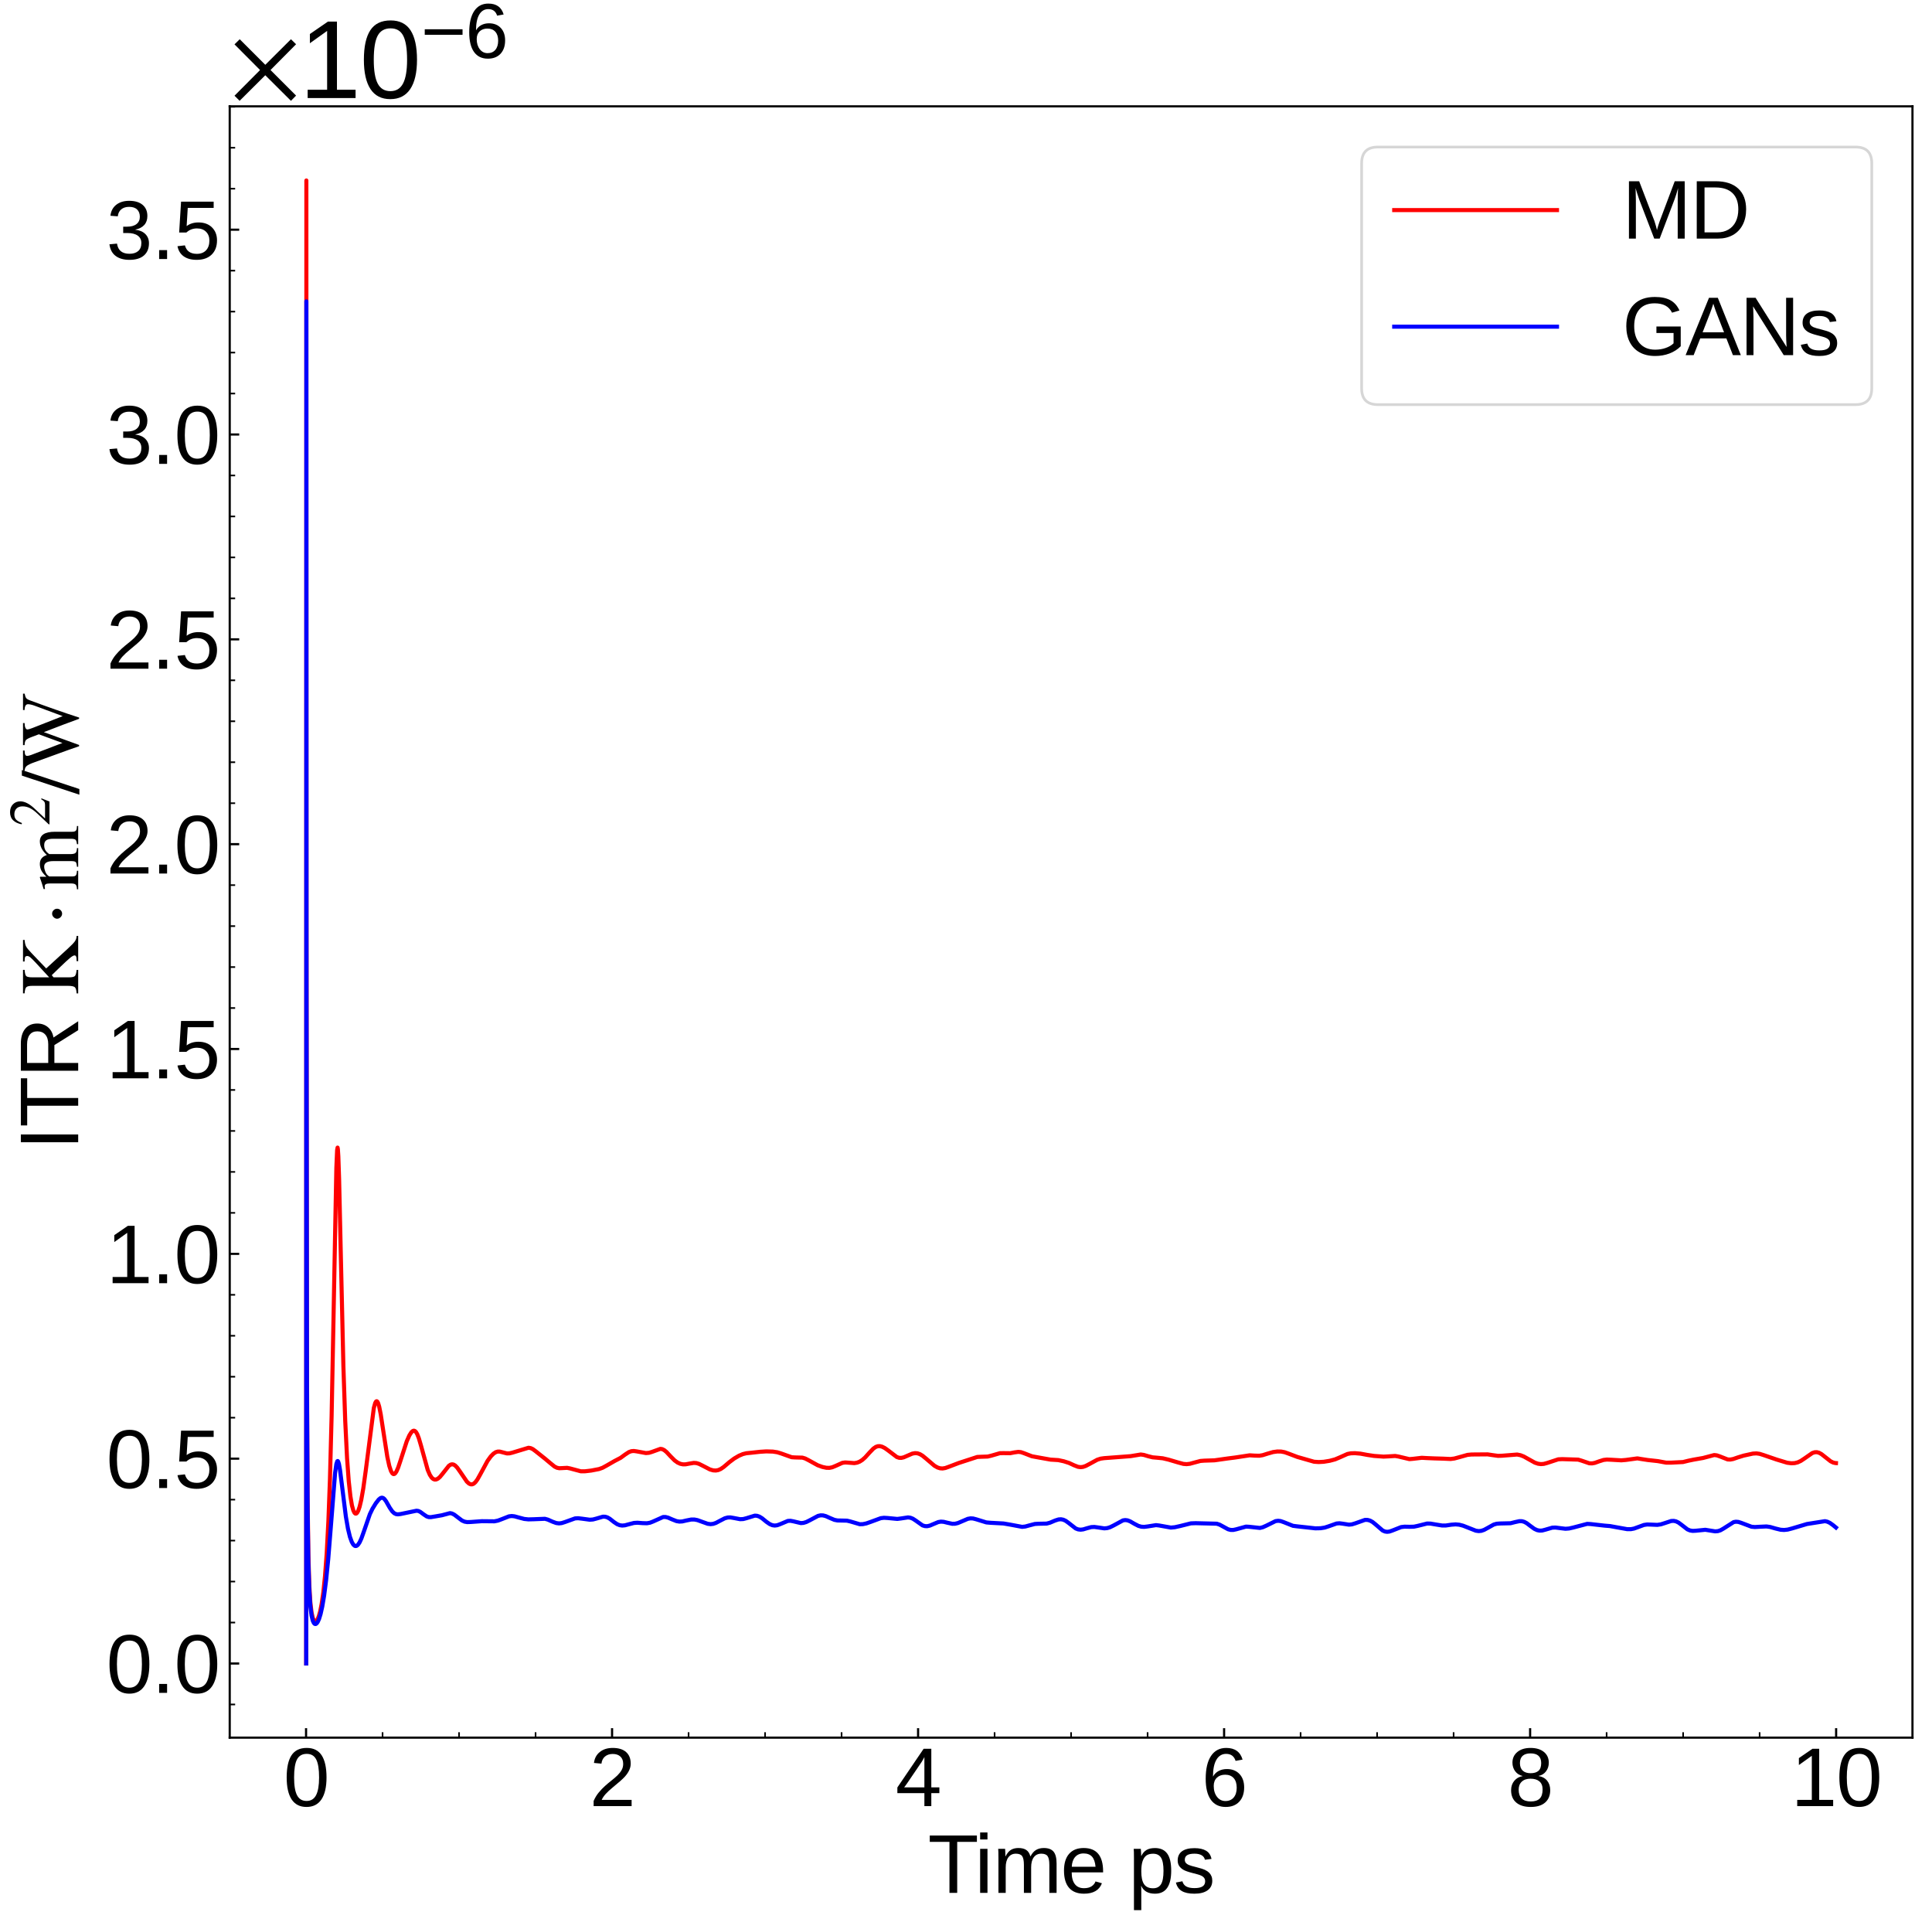 <?xml version="1.0" encoding="utf-8" standalone="no"?>
<!DOCTYPE svg PUBLIC "-//W3C//DTD SVG 1.1//EN"
  "http://www.w3.org/Graphics/SVG/1.1/DTD/svg11.dtd">
<svg xmlns:xlink="http://www.w3.org/1999/xlink" width="712.051pt" height="711.022pt" viewBox="0 0 712.051 711.022" xmlns="http://www.w3.org/2000/svg" version="1.1">
 <defs>
  <style type="text/css">*{stroke-linejoin: round; stroke-linecap: butt}</style>
 </defs>
 <g id="figure_1">
  <g id="patch_1">
   <path d="M 0 711.022 
L 712.051 711.022 
L 712.051 0 
L 0 0 
z
" style="fill: #ffffff"/>
  </g>
  <g id="axes_1">
   <g id="patch_2">
    <path d="M 84.666 640.39 
L 704.851 640.39 
L 704.851 39.188 
L 84.666 39.188 
z
" style="fill: #ffffff"/>
   </g>
   <g id="matplotlib.axis_1">
    <g id="xtick_1">
     <g id="line2d_1">
      <defs>
       <path id="m962de1f76e" d="M 0 0 
L 0 -3.5 
" style="stroke: #000000; stroke-width: 0.8"/>
      </defs>
      <g>
       <use xlink:href="#m962de1f76e" x="112.799" y="640.39" style="stroke: #000000; stroke-width: 0.8"/>
      </g>
     </g>
     <g id="text_1">
      <!-- 0 -->
      <g transform="translate(104.458 665.631) scale(0.3 -0.3)">
       <defs>
        <path id="LiberationSans-30" d="M 3309 2203 
Q 3309 1100 2920 518 
Q 2531 -63 1772 -63 
Q 1013 -63 631 515 
Q 250 1094 250 2203 
Q 250 3338 620 3903 
Q 991 4469 1791 4469 
Q 2569 4469 2939 3897 
Q 3309 3325 3309 2203 
z
M 2738 2203 
Q 2738 3156 2517 3584 
Q 2297 4013 1791 4013 
Q 1272 4013 1045 3591 
Q 819 3169 819 2203 
Q 819 1266 1048 831 
Q 1278 397 1778 397 
Q 2275 397 2506 840 
Q 2738 1284 2738 2203 
z
" transform="scale(0.016)"/>
       </defs>
       <use xlink:href="#LiberationSans-30"/>
      </g>
     </g>
    </g>
    <g id="xtick_2">
     <g id="line2d_2">
      <g>
       <use xlink:href="#m962de1f76e" x="225.583" y="640.39" style="stroke: #000000; stroke-width: 0.8"/>
      </g>
     </g>
     <g id="text_2">
      <!-- 2 -->
      <g transform="translate(217.242 665.631) scale(0.3 -0.3)">
       <defs>
        <path id="LiberationSans-32" d="M 322 0 
L 322 397 
Q 481 763 711 1042 
Q 941 1322 1194 1548 
Q 1447 1775 1695 1969 
Q 1944 2163 2144 2356 
Q 2344 2550 2467 2762 
Q 2591 2975 2591 3244 
Q 2591 3606 2378 3806 
Q 2166 4006 1788 4006 
Q 1428 4006 1195 3811 
Q 963 3616 922 3263 
L 347 3316 
Q 409 3844 795 4156 
Q 1181 4469 1788 4469 
Q 2453 4469 2811 4155 
Q 3169 3841 3169 3263 
Q 3169 3006 3051 2753 
Q 2934 2500 2703 2247 
Q 2472 1994 1819 1463 
Q 1459 1169 1246 933 
Q 1034 697 941 478 
L 3238 478 
L 3238 0 
L 322 0 
z
" transform="scale(0.016)"/>
       </defs>
       <use xlink:href="#LiberationSans-32"/>
      </g>
     </g>
    </g>
    <g id="xtick_3">
     <g id="line2d_3">
      <g>
       <use xlink:href="#m962de1f76e" x="338.367" y="640.39" style="stroke: #000000; stroke-width: 0.8"/>
      </g>
     </g>
     <g id="text_3">
      <!-- 4 -->
      <g transform="translate(330.025 665.631) scale(0.3 -0.3)">
       <defs>
        <path id="LiberationSans-34" d="M 2753 997 
L 2753 0 
L 2222 0 
L 2222 997 
L 147 997 
L 147 1434 
L 2163 4403 
L 2753 4403 
L 2753 1441 
L 3372 1441 
L 3372 997 
L 2753 997 
z
M 2222 3769 
Q 2216 3750 2134 3603 
Q 2053 3456 2013 3397 
L 884 1734 
L 716 1503 
L 666 1441 
L 2222 1441 
L 2222 3769 
z
" transform="scale(0.016)"/>
       </defs>
       <use xlink:href="#LiberationSans-34"/>
      </g>
     </g>
    </g>
    <g id="xtick_4">
     <g id="line2d_4">
      <g>
       <use xlink:href="#m962de1f76e" x="451.15" y="640.39" style="stroke: #000000; stroke-width: 0.8"/>
      </g>
     </g>
     <g id="text_4">
      <!-- 6 -->
      <g transform="translate(442.809 665.631) scale(0.3 -0.3)">
       <defs>
        <path id="LiberationSans-36" d="M 3278 1441 
Q 3278 744 2900 340 
Q 2522 -63 1856 -63 
Q 1113 -63 719 490 
Q 325 1044 325 2100 
Q 325 3244 734 3856 
Q 1144 4469 1900 4469 
Q 2897 4469 3156 3572 
L 2619 3475 
Q 2453 4013 1894 4013 
Q 1413 4013 1148 3564 
Q 884 3116 884 2266 
Q 1038 2550 1316 2698 
Q 1594 2847 1953 2847 
Q 2563 2847 2920 2465 
Q 3278 2084 3278 1441 
z
M 2706 1416 
Q 2706 1894 2472 2153 
Q 2238 2413 1819 2413 
Q 1425 2413 1183 2183 
Q 941 1953 941 1550 
Q 941 1041 1192 716 
Q 1444 391 1838 391 
Q 2244 391 2475 664 
Q 2706 938 2706 1416 
z
" transform="scale(0.016)"/>
       </defs>
       <use xlink:href="#LiberationSans-36"/>
      </g>
     </g>
    </g>
    <g id="xtick_5">
     <g id="line2d_5">
      <g>
       <use xlink:href="#m962de1f76e" x="563.934" y="640.39" style="stroke: #000000; stroke-width: 0.8"/>
      </g>
     </g>
     <g id="text_5">
      <!-- 8 -->
      <g transform="translate(555.592 665.631) scale(0.3 -0.3)">
       <defs>
        <path id="LiberationSans-38" d="M 3281 1228 
Q 3281 619 2893 278 
Q 2506 -63 1781 -63 
Q 1075 -63 676 271 
Q 278 606 278 1222 
Q 278 1653 525 1947 
Q 772 2241 1156 2303 
L 1156 2316 
Q 797 2400 589 2681 
Q 381 2963 381 3341 
Q 381 3844 757 4156 
Q 1134 4469 1769 4469 
Q 2419 4469 2795 4162 
Q 3172 3856 3172 3334 
Q 3172 2956 2962 2675 
Q 2753 2394 2391 2322 
L 2391 2309 
Q 2813 2241 3047 1952 
Q 3281 1663 3281 1228 
z
M 2588 3303 
Q 2588 4050 1769 4050 
Q 1372 4050 1164 3862 
Q 956 3675 956 3303 
Q 956 2925 1170 2726 
Q 1384 2528 1775 2528 
Q 2172 2528 2380 2711 
Q 2588 2894 2588 3303 
z
M 2697 1281 
Q 2697 1691 2453 1898 
Q 2209 2106 1769 2106 
Q 1341 2106 1100 1882 
Q 859 1659 859 1269 
Q 859 359 1788 359 
Q 2247 359 2472 579 
Q 2697 800 2697 1281 
z
" transform="scale(0.016)"/>
       </defs>
       <use xlink:href="#LiberationSans-38"/>
      </g>
     </g>
    </g>
    <g id="xtick_6">
     <g id="line2d_6">
      <g>
       <use xlink:href="#m962de1f76e" x="676.717" y="640.39" style="stroke: #000000; stroke-width: 0.8"/>
      </g>
     </g>
     <g id="text_6">
      <!-- 10 -->
      <g transform="translate(660.034 665.631) scale(0.3 -0.3)">
       <defs>
        <path id="LiberationSans-31" d="M 488 0 
L 488 478 
L 1609 478 
L 1609 3866 
L 616 3156 
L 616 3688 
L 1656 4403 
L 2175 4403 
L 2175 478 
L 3247 478 
L 3247 0 
L 488 0 
z
" transform="scale(0.016)"/>
       </defs>
       <use xlink:href="#LiberationSans-31"/>
       <use xlink:href="#LiberationSans-30" x="55.615"/>
      </g>
     </g>
    </g>
    <g id="xtick_7">
     <g id="line2d_7">
      <defs>
       <path id="m1c29515f2b" d="M 0 0 
L 0 -2 
" style="stroke: #000000; stroke-width: 0.6"/>
      </defs>
      <g>
       <use xlink:href="#m1c29515f2b" x="140.995" y="640.39" style="stroke: #000000; stroke-width: 0.6"/>
      </g>
     </g>
    </g>
    <g id="xtick_8">
     <g id="line2d_8">
      <g>
       <use xlink:href="#m1c29515f2b" x="169.191" y="640.39" style="stroke: #000000; stroke-width: 0.6"/>
      </g>
     </g>
    </g>
    <g id="xtick_9">
     <g id="line2d_9">
      <g>
       <use xlink:href="#m1c29515f2b" x="197.387" y="640.39" style="stroke: #000000; stroke-width: 0.6"/>
      </g>
     </g>
    </g>
    <g id="xtick_10">
     <g id="line2d_10">
      <g>
       <use xlink:href="#m1c29515f2b" x="253.779" y="640.39" style="stroke: #000000; stroke-width: 0.6"/>
      </g>
     </g>
    </g>
    <g id="xtick_11">
     <g id="line2d_11">
      <g>
       <use xlink:href="#m1c29515f2b" x="281.975" y="640.39" style="stroke: #000000; stroke-width: 0.6"/>
      </g>
     </g>
    </g>
    <g id="xtick_12">
     <g id="line2d_12">
      <g>
       <use xlink:href="#m1c29515f2b" x="310.171" y="640.39" style="stroke: #000000; stroke-width: 0.6"/>
      </g>
     </g>
    </g>
    <g id="xtick_13">
     <g id="line2d_13">
      <g>
       <use xlink:href="#m1c29515f2b" x="366.562" y="640.39" style="stroke: #000000; stroke-width: 0.6"/>
      </g>
     </g>
    </g>
    <g id="xtick_14">
     <g id="line2d_14">
      <g>
       <use xlink:href="#m1c29515f2b" x="394.758" y="640.39" style="stroke: #000000; stroke-width: 0.6"/>
      </g>
     </g>
    </g>
    <g id="xtick_15">
     <g id="line2d_15">
      <g>
       <use xlink:href="#m1c29515f2b" x="422.954" y="640.39" style="stroke: #000000; stroke-width: 0.6"/>
      </g>
     </g>
    </g>
    <g id="xtick_16">
     <g id="line2d_16">
      <g>
       <use xlink:href="#m1c29515f2b" x="479.346" y="640.39" style="stroke: #000000; stroke-width: 0.6"/>
      </g>
     </g>
    </g>
    <g id="xtick_17">
     <g id="line2d_17">
      <g>
       <use xlink:href="#m1c29515f2b" x="507.542" y="640.39" style="stroke: #000000; stroke-width: 0.6"/>
      </g>
     </g>
    </g>
    <g id="xtick_18">
     <g id="line2d_18">
      <g>
       <use xlink:href="#m1c29515f2b" x="535.738" y="640.39" style="stroke: #000000; stroke-width: 0.6"/>
      </g>
     </g>
    </g>
    <g id="xtick_19">
     <g id="line2d_19">
      <g>
       <use xlink:href="#m1c29515f2b" x="592.13" y="640.39" style="stroke: #000000; stroke-width: 0.6"/>
      </g>
     </g>
    </g>
    <g id="xtick_20">
     <g id="line2d_20">
      <g>
       <use xlink:href="#m1c29515f2b" x="620.325" y="640.39" style="stroke: #000000; stroke-width: 0.6"/>
      </g>
     </g>
    </g>
    <g id="xtick_21">
     <g id="line2d_21">
      <g>
       <use xlink:href="#m1c29515f2b" x="648.521" y="640.39" style="stroke: #000000; stroke-width: 0.6"/>
      </g>
     </g>
    </g>
    <g id="text_7">
     <!-- Time ps -->
     <g transform="translate(341.982 697.597) scale(0.3 -0.3)">
      <defs>
       <path id="LiberationSans-54" d="M 2250 3916 
L 2250 0 
L 1656 0 
L 1656 3916 
L 144 3916 
L 144 4403 
L 3763 4403 
L 3763 3916 
L 2250 3916 
z
" transform="scale(0.016)"/>
       <path id="LiberationSans-69" d="M 428 4100 
L 428 4638 
L 991 4638 
L 991 4100 
L 428 4100 
z
M 428 0 
L 428 3381 
L 991 3381 
L 991 0 
L 428 0 
z
" transform="scale(0.016)"/>
       <path id="LiberationSans-6d" d="M 2400 0 
L 2400 2144 
Q 2400 2634 2265 2821 
Q 2131 3009 1781 3009 
Q 1422 3009 1212 2734 
Q 1003 2459 1003 1959 
L 1003 0 
L 444 0 
L 444 2659 
Q 444 3250 425 3381 
L 956 3381 
Q 959 3366 962 3297 
Q 966 3228 970 3139 
Q 975 3050 981 2803 
L 991 2803 
Q 1172 3163 1406 3303 
Q 1641 3444 1978 3444 
Q 2363 3444 2586 3291 
Q 2809 3138 2897 2803 
L 2906 2803 
Q 3081 3144 3329 3294 
Q 3578 3444 3931 3444 
Q 4444 3444 4676 3166 
Q 4909 2888 4909 2253 
L 4909 0 
L 4353 0 
L 4353 2144 
Q 4353 2634 4218 2821 
Q 4084 3009 3734 3009 
Q 3366 3009 3161 2736 
Q 2956 2463 2956 1959 
L 2956 0 
L 2400 0 
z
" transform="scale(0.016)"/>
       <path id="LiberationSans-65" d="M 863 1572 
Q 863 991 1103 675 
Q 1344 359 1806 359 
Q 2172 359 2392 506 
Q 2613 653 2691 878 
L 3184 738 
Q 2881 -63 1806 -63 
Q 1056 -63 664 384 
Q 272 831 272 1713 
Q 272 2550 664 2997 
Q 1056 3444 1784 3444 
Q 3275 3444 3275 1647 
L 3275 1572 
L 863 1572 
z
M 2694 2003 
Q 2647 2538 2422 2783 
Q 2197 3028 1775 3028 
Q 1366 3028 1127 2754 
Q 888 2481 869 2003 
L 2694 2003 
z
" transform="scale(0.016)"/>
       <path id="LiberationSans-20" transform="scale(0.016)"/>
       <path id="LiberationSans-70" d="M 3291 1706 
Q 3291 -63 2047 -63 
Q 1266 -63 997 525 
L 981 525 
Q 994 500 994 -6 
L 994 -1328 
L 431 -1328 
L 431 2691 
Q 431 3213 413 3381 
L 956 3381 
Q 959 3369 965 3292 
Q 972 3216 980 3056 
Q 988 2897 988 2838 
L 1000 2838 
Q 1150 3150 1397 3295 
Q 1644 3441 2047 3441 
Q 2672 3441 2981 3022 
Q 3291 2603 3291 1706 
z
M 2700 1694 
Q 2700 2400 2509 2703 
Q 2319 3006 1903 3006 
Q 1569 3006 1380 2865 
Q 1191 2725 1092 2426 
Q 994 2128 994 1650 
Q 994 984 1206 668 
Q 1419 353 1897 353 
Q 2316 353 2508 661 
Q 2700 969 2700 1694 
z
" transform="scale(0.016)"/>
       <path id="LiberationSans-73" d="M 2969 934 
Q 2969 456 2608 196 
Q 2247 -63 1597 -63 
Q 966 -63 623 145 
Q 281 353 178 794 
L 675 891 
Q 747 619 972 492 
Q 1197 366 1597 366 
Q 2025 366 2223 497 
Q 2422 628 2422 891 
Q 2422 1091 2284 1216 
Q 2147 1341 1841 1422 
L 1438 1528 
Q 953 1653 748 1773 
Q 544 1894 428 2066 
Q 313 2238 313 2488 
Q 313 2950 642 3192 
Q 972 3434 1603 3434 
Q 2163 3434 2492 3237 
Q 2822 3041 2909 2606 
L 2403 2544 
Q 2356 2769 2151 2889 
Q 1947 3009 1603 3009 
Q 1222 3009 1040 2893 
Q 859 2778 859 2544 
Q 859 2400 934 2306 
Q 1009 2213 1156 2147 
Q 1303 2081 1775 1966 
Q 2222 1853 2419 1758 
Q 2616 1663 2730 1547 
Q 2844 1431 2906 1279 
Q 2969 1128 2969 934 
z
" transform="scale(0.016)"/>
      </defs>
      <use xlink:href="#LiberationSans-54"/>
      <use xlink:href="#LiberationSans-69" x="57.334"/>
      <use xlink:href="#LiberationSans-6d" x="79.551"/>
      <use xlink:href="#LiberationSans-65" x="162.852"/>
      <use xlink:href="#LiberationSans-20" x="218.467"/>
      <use xlink:href="#LiberationSans-70" x="246.25"/>
      <use xlink:href="#LiberationSans-73" x="301.865"/>
     </g>
    </g>
   </g>
   <g id="matplotlib.axis_2">
    <g id="ytick_1">
     <g id="line2d_22">
      <defs>
       <path id="mc65ed2bada" d="M 0 0 
L 3.5 0 
" style="stroke: #000000; stroke-width: 0.8"/>
      </defs>
      <g>
       <use xlink:href="#mc65ed2bada" x="84.666" y="613.063" style="stroke: #000000; stroke-width: 0.8"/>
      </g>
     </g>
     <g id="text_8">
      <!-- $\mathdefault{0.0}$ -->
      <g transform="translate(39.166 623.933) scale(0.3 -0.3)">
       <defs>
        <path id="LiberationSans-2e" d="M 584 0 
L 584 684 
L 1194 684 
L 1194 0 
L 584 0 
z
" transform="scale(0.016)"/>
       </defs>
       <use xlink:href="#LiberationSans-30" transform="translate(0 0.172)"/>
       <use xlink:href="#LiberationSans-2e" transform="translate(55.615 0.172)"/>
       <use xlink:href="#LiberationSans-30" transform="translate(83.398 0.172)"/>
      </g>
     </g>
    </g>
    <g id="ytick_2">
     <g id="line2d_23">
      <g>
       <use xlink:href="#mc65ed2bada" x="84.666" y="537.575" style="stroke: #000000; stroke-width: 0.8"/>
      </g>
     </g>
     <g id="text_9">
      <!-- $\mathdefault{0.5}$ -->
      <g transform="translate(39.166 548.445) scale(0.3 -0.3)">
       <defs>
        <path id="LiberationSans-35" d="M 3291 1434 
Q 3291 738 2877 337 
Q 2463 -63 1728 -63 
Q 1113 -63 734 206 
Q 356 475 256 984 
L 825 1050 
Q 1003 397 1741 397 
Q 2194 397 2450 670 
Q 2706 944 2706 1422 
Q 2706 1838 2448 2094 
Q 2191 2350 1753 2350 
Q 1525 2350 1328 2278 
Q 1131 2206 934 2034 
L 384 2034 
L 531 4403 
L 3034 4403 
L 3034 3925 
L 1044 3925 
L 959 2528 
Q 1325 2809 1869 2809 
Q 2519 2809 2905 2428 
Q 3291 2047 3291 1434 
z
" transform="scale(0.016)"/>
       </defs>
       <use xlink:href="#LiberationSans-30" transform="translate(0 0.172)"/>
       <use xlink:href="#LiberationSans-2e" transform="translate(55.615 0.172)"/>
       <use xlink:href="#LiberationSans-35" transform="translate(83.398 0.172)"/>
      </g>
     </g>
    </g>
    <g id="ytick_3">
     <g id="line2d_24">
      <g>
       <use xlink:href="#mc65ed2bada" x="84.666" y="462.086" style="stroke: #000000; stroke-width: 0.8"/>
      </g>
     </g>
     <g id="text_10">
      <!-- $\mathdefault{1.0}$ -->
      <g transform="translate(39.166 472.956) scale(0.3 -0.3)">
       <use xlink:href="#LiberationSans-31" transform="translate(0 0.172)"/>
       <use xlink:href="#LiberationSans-2e" transform="translate(55.615 0.172)"/>
       <use xlink:href="#LiberationSans-30" transform="translate(83.398 0.172)"/>
      </g>
     </g>
    </g>
    <g id="ytick_4">
     <g id="line2d_25">
      <g>
       <use xlink:href="#mc65ed2bada" x="84.666" y="386.597" style="stroke: #000000; stroke-width: 0.8"/>
      </g>
     </g>
     <g id="text_11">
      <!-- $\mathdefault{1.5}$ -->
      <g transform="translate(39.166 397.468) scale(0.3 -0.3)">
       <use xlink:href="#LiberationSans-31" transform="translate(0 0.203)"/>
       <use xlink:href="#LiberationSans-2e" transform="translate(55.615 0.203)"/>
       <use xlink:href="#LiberationSans-35" transform="translate(83.398 0.203)"/>
      </g>
     </g>
    </g>
    <g id="ytick_5">
     <g id="line2d_26">
      <g>
       <use xlink:href="#mc65ed2bada" x="84.666" y="311.109" style="stroke: #000000; stroke-width: 0.8"/>
      </g>
     </g>
     <g id="text_12">
      <!-- $\mathdefault{2.0}$ -->
      <g transform="translate(39.166 321.979) scale(0.3 -0.3)">
       <use xlink:href="#LiberationSans-32" transform="translate(0 0.172)"/>
       <use xlink:href="#LiberationSans-2e" transform="translate(55.615 0.172)"/>
       <use xlink:href="#LiberationSans-30" transform="translate(83.398 0.172)"/>
      </g>
     </g>
    </g>
    <g id="ytick_6">
     <g id="line2d_27">
      <g>
       <use xlink:href="#mc65ed2bada" x="84.666" y="235.62" style="stroke: #000000; stroke-width: 0.8"/>
      </g>
     </g>
     <g id="text_13">
      <!-- $\mathdefault{2.5}$ -->
      <g transform="translate(39.166 246.49) scale(0.3 -0.3)">
       <use xlink:href="#LiberationSans-32" transform="translate(0 0.172)"/>
       <use xlink:href="#LiberationSans-2e" transform="translate(55.615 0.172)"/>
       <use xlink:href="#LiberationSans-35" transform="translate(83.398 0.172)"/>
      </g>
     </g>
    </g>
    <g id="ytick_7">
     <g id="line2d_28">
      <g>
       <use xlink:href="#mc65ed2bada" x="84.666" y="160.132" style="stroke: #000000; stroke-width: 0.8"/>
      </g>
     </g>
     <g id="text_14">
      <!-- $\mathdefault{3.0}$ -->
      <g transform="translate(39.166 171.002) scale(0.3 -0.3)">
       <defs>
        <path id="LiberationSans-33" d="M 3278 1216 
Q 3278 606 2890 271 
Q 2503 -63 1784 -63 
Q 1116 -63 717 239 
Q 319 541 244 1131 
L 825 1184 
Q 938 403 1784 403 
Q 2209 403 2451 612 
Q 2694 822 2694 1234 
Q 2694 1594 2417 1795 
Q 2141 1997 1619 1997 
L 1300 1997 
L 1300 2484 
L 1606 2484 
Q 2069 2484 2323 2686 
Q 2578 2888 2578 3244 
Q 2578 3597 2370 3801 
Q 2163 4006 1753 4006 
Q 1381 4006 1151 3815 
Q 922 3625 884 3278 
L 319 3322 
Q 381 3863 767 4166 
Q 1153 4469 1759 4469 
Q 2422 4469 2789 4161 
Q 3156 3853 3156 3303 
Q 3156 2881 2920 2617 
Q 2684 2353 2234 2259 
L 2234 2247 
Q 2728 2194 3003 1916 
Q 3278 1638 3278 1216 
z
" transform="scale(0.016)"/>
       </defs>
       <use xlink:href="#LiberationSans-33" transform="translate(0 0.172)"/>
       <use xlink:href="#LiberationSans-2e" transform="translate(55.615 0.172)"/>
       <use xlink:href="#LiberationSans-30" transform="translate(83.398 0.172)"/>
      </g>
     </g>
    </g>
    <g id="ytick_8">
     <g id="line2d_29">
      <g>
       <use xlink:href="#mc65ed2bada" x="84.666" y="84.643" style="stroke: #000000; stroke-width: 0.8"/>
      </g>
     </g>
     <g id="text_15">
      <!-- $\mathdefault{3.5}$ -->
      <g transform="translate(39.166 95.513) scale(0.3 -0.3)">
       <use xlink:href="#LiberationSans-33" transform="translate(0 0.172)"/>
       <use xlink:href="#LiberationSans-2e" transform="translate(55.615 0.172)"/>
       <use xlink:href="#LiberationSans-35" transform="translate(83.398 0.172)"/>
      </g>
     </g>
    </g>
    <g id="ytick_9">
     <g id="line2d_30">
      <defs>
       <path id="mcdc4acd6fb" d="M 0 0 
L 2 0 
" style="stroke: #000000; stroke-width: 0.6"/>
      </defs>
      <g>
       <use xlink:href="#mcdc4acd6fb" x="84.666" y="628.161" style="stroke: #000000; stroke-width: 0.6"/>
      </g>
     </g>
    </g>
    <g id="ytick_10">
     <g id="line2d_31">
      <g>
       <use xlink:href="#mcdc4acd6fb" x="84.666" y="597.965" style="stroke: #000000; stroke-width: 0.6"/>
      </g>
     </g>
    </g>
    <g id="ytick_11">
     <g id="line2d_32">
      <g>
       <use xlink:href="#mcdc4acd6fb" x="84.666" y="582.868" style="stroke: #000000; stroke-width: 0.6"/>
      </g>
     </g>
    </g>
    <g id="ytick_12">
     <g id="line2d_33">
      <g>
       <use xlink:href="#mcdc4acd6fb" x="84.666" y="567.77" style="stroke: #000000; stroke-width: 0.6"/>
      </g>
     </g>
    </g>
    <g id="ytick_13">
     <g id="line2d_34">
      <g>
       <use xlink:href="#mcdc4acd6fb" x="84.666" y="552.672" style="stroke: #000000; stroke-width: 0.6"/>
      </g>
     </g>
    </g>
    <g id="ytick_14">
     <g id="line2d_35">
      <g>
       <use xlink:href="#mcdc4acd6fb" x="84.666" y="522.477" style="stroke: #000000; stroke-width: 0.6"/>
      </g>
     </g>
    </g>
    <g id="ytick_15">
     <g id="line2d_36">
      <g>
       <use xlink:href="#mcdc4acd6fb" x="84.666" y="507.379" style="stroke: #000000; stroke-width: 0.6"/>
      </g>
     </g>
    </g>
    <g id="ytick_16">
     <g id="line2d_37">
      <g>
       <use xlink:href="#mcdc4acd6fb" x="84.666" y="492.281" style="stroke: #000000; stroke-width: 0.6"/>
      </g>
     </g>
    </g>
    <g id="ytick_17">
     <g id="line2d_38">
      <g>
       <use xlink:href="#mcdc4acd6fb" x="84.666" y="477.184" style="stroke: #000000; stroke-width: 0.6"/>
      </g>
     </g>
    </g>
    <g id="ytick_18">
     <g id="line2d_39">
      <g>
       <use xlink:href="#mcdc4acd6fb" x="84.666" y="446.988" style="stroke: #000000; stroke-width: 0.6"/>
      </g>
     </g>
    </g>
    <g id="ytick_19">
     <g id="line2d_40">
      <g>
       <use xlink:href="#mcdc4acd6fb" x="84.666" y="431.89" style="stroke: #000000; stroke-width: 0.6"/>
      </g>
     </g>
    </g>
    <g id="ytick_20">
     <g id="line2d_41">
      <g>
       <use xlink:href="#mcdc4acd6fb" x="84.666" y="416.793" style="stroke: #000000; stroke-width: 0.6"/>
      </g>
     </g>
    </g>
    <g id="ytick_21">
     <g id="line2d_42">
      <g>
       <use xlink:href="#mcdc4acd6fb" x="84.666" y="401.695" style="stroke: #000000; stroke-width: 0.6"/>
      </g>
     </g>
    </g>
    <g id="ytick_22">
     <g id="line2d_43">
      <g>
       <use xlink:href="#mcdc4acd6fb" x="84.666" y="371.5" style="stroke: #000000; stroke-width: 0.6"/>
      </g>
     </g>
    </g>
    <g id="ytick_23">
     <g id="line2d_44">
      <g>
       <use xlink:href="#mcdc4acd6fb" x="84.666" y="356.402" style="stroke: #000000; stroke-width: 0.6"/>
      </g>
     </g>
    </g>
    <g id="ytick_24">
     <g id="line2d_45">
      <g>
       <use xlink:href="#mcdc4acd6fb" x="84.666" y="341.304" style="stroke: #000000; stroke-width: 0.6"/>
      </g>
     </g>
    </g>
    <g id="ytick_25">
     <g id="line2d_46">
      <g>
       <use xlink:href="#mcdc4acd6fb" x="84.666" y="326.206" style="stroke: #000000; stroke-width: 0.6"/>
      </g>
     </g>
    </g>
    <g id="ytick_26">
     <g id="line2d_47">
      <g>
       <use xlink:href="#mcdc4acd6fb" x="84.666" y="296.011" style="stroke: #000000; stroke-width: 0.6"/>
      </g>
     </g>
    </g>
    <g id="ytick_27">
     <g id="line2d_48">
      <g>
       <use xlink:href="#mcdc4acd6fb" x="84.666" y="280.913" style="stroke: #000000; stroke-width: 0.6"/>
      </g>
     </g>
    </g>
    <g id="ytick_28">
     <g id="line2d_49">
      <g>
       <use xlink:href="#mcdc4acd6fb" x="84.666" y="265.816" style="stroke: #000000; stroke-width: 0.6"/>
      </g>
     </g>
    </g>
    <g id="ytick_29">
     <g id="line2d_50">
      <g>
       <use xlink:href="#mcdc4acd6fb" x="84.666" y="250.718" style="stroke: #000000; stroke-width: 0.6"/>
      </g>
     </g>
    </g>
    <g id="ytick_30">
     <g id="line2d_51">
      <g>
       <use xlink:href="#mcdc4acd6fb" x="84.666" y="220.522" style="stroke: #000000; stroke-width: 0.6"/>
      </g>
     </g>
    </g>
    <g id="ytick_31">
     <g id="line2d_52">
      <g>
       <use xlink:href="#mcdc4acd6fb" x="84.666" y="205.425" style="stroke: #000000; stroke-width: 0.6"/>
      </g>
     </g>
    </g>
    <g id="ytick_32">
     <g id="line2d_53">
      <g>
       <use xlink:href="#mcdc4acd6fb" x="84.666" y="190.327" style="stroke: #000000; stroke-width: 0.6"/>
      </g>
     </g>
    </g>
    <g id="ytick_33">
     <g id="line2d_54">
      <g>
       <use xlink:href="#mcdc4acd6fb" x="84.666" y="175.229" style="stroke: #000000; stroke-width: 0.6"/>
      </g>
     </g>
    </g>
    <g id="ytick_34">
     <g id="line2d_55">
      <g>
       <use xlink:href="#mcdc4acd6fb" x="84.666" y="145.034" style="stroke: #000000; stroke-width: 0.6"/>
      </g>
     </g>
    </g>
    <g id="ytick_35">
     <g id="line2d_56">
      <g>
       <use xlink:href="#mcdc4acd6fb" x="84.666" y="129.936" style="stroke: #000000; stroke-width: 0.6"/>
      </g>
     </g>
    </g>
    <g id="ytick_36">
     <g id="line2d_57">
      <g>
       <use xlink:href="#mcdc4acd6fb" x="84.666" y="114.838" style="stroke: #000000; stroke-width: 0.6"/>
      </g>
     </g>
    </g>
    <g id="ytick_37">
     <g id="line2d_58">
      <g>
       <use xlink:href="#mcdc4acd6fb" x="84.666" y="99.741" style="stroke: #000000; stroke-width: 0.6"/>
      </g>
     </g>
    </g>
    <g id="ytick_38">
     <g id="line2d_59">
      <g>
       <use xlink:href="#mcdc4acd6fb" x="84.666" y="69.545" style="stroke: #000000; stroke-width: 0.6"/>
      </g>
     </g>
    </g>
    <g id="ytick_39">
     <g id="line2d_60">
      <g>
       <use xlink:href="#mcdc4acd6fb" x="84.666" y="54.448" style="stroke: #000000; stroke-width: 0.6"/>
      </g>
     </g>
    </g>
    <g id="ytick_40">
     <g id="line2d_61">
      <g>
       <use xlink:href="#mcdc4acd6fb" x="84.666" y="39.35" style="stroke: #000000; stroke-width: 0.6"/>
      </g>
     </g>
    </g>
    <g id="text_16">
     <!-- ITR $\mathrm{K} \cdot \mathrm{m}^2 / \mathrm{W}$ -->
     <g transform="translate(28.941 423.789) rotate(-90) scale(0.3 -0.3)">
      <defs>
       <path id="LiberationSans-49" d="M 591 0 
L 591 4403 
L 1188 4403 
L 1188 0 
L 591 0 
z
" transform="scale(0.016)"/>
       <path id="LiberationSans-52" d="M 3638 0 
L 2494 1828 
L 1122 1828 
L 1122 0 
L 525 0 
L 525 4403 
L 2597 4403 
Q 3341 4403 3745 4070 
Q 4150 3738 4150 3144 
Q 4150 2653 3864 2318 
Q 3578 1984 3075 1897 
L 4325 0 
L 3638 0 
z
M 3550 3138 
Q 3550 3522 3289 3723 
Q 3028 3925 2538 3925 
L 1122 3925 
L 1122 2300 
L 2563 2300 
Q 3034 2300 3292 2520 
Q 3550 2741 3550 3138 
z
" transform="scale(0.016)"/>
       <path id="STIXGeneral-Regular-4b" d="M 4627 0 
L 2688 0 
L 2688 122 
L 2861 128 
Q 3130 134 3130 282 
Q 3130 397 2922 643 
Q 2714 890 2253 1370 
L 1613 2029 
L 1446 1894 
L 1446 710 
Q 1446 352 1548 253 
Q 1651 154 2016 122 
L 2016 0 
L 211 0 
L 211 122 
Q 589 141 691 262 
Q 794 384 794 800 
L 794 3514 
Q 794 3872 691 3981 
Q 589 4090 218 4115 
L 218 4237 
L 2022 4237 
L 2022 4115 
Q 1632 4090 1539 3987 
Q 1446 3885 1446 3507 
L 1446 2227 
L 2586 3277 
Q 2861 3533 2973 3667 
Q 3085 3802 3085 3910 
Q 3085 4013 3030 4057 
Q 2976 4102 2822 4109 
L 2662 4115 
L 2662 4237 
L 4320 4237 
L 4320 4115 
Q 3994 4090 3824 4003 
Q 3654 3917 3322 3597 
L 2131 2458 
L 3629 819 
Q 4026 384 4214 253 
Q 4403 122 4627 122 
L 4627 0 
z
" transform="scale(0.016)"/>
       <path id="STIXGeneral-Regular-22c5" d="M 1187 1888 
Q 1299 1773 1299 1619 
Q 1299 1466 1187 1350 
Q 1075 1235 921 1235 
Q 768 1235 649 1353 
Q 531 1472 531 1619 
Q 531 1766 649 1884 
Q 768 2003 921 2003 
Q 1075 2003 1187 1888 
z
" transform="scale(0.016)"/>
       <path id="STIXGeneral-Regular-6d" d="M 4960 0 
L 3565 0 
L 3565 96 
Q 3834 122 3907 208 
Q 3981 294 3981 576 
L 3981 1894 
Q 3981 2278 3869 2444 
Q 3757 2611 3488 2611 
Q 3264 2611 3107 2521 
Q 2950 2432 2803 2221 
L 2803 608 
Q 2803 301 2896 201 
Q 2989 102 3264 96 
L 3264 0 
L 1830 0 
L 1830 96 
Q 2112 115 2189 188 
Q 2266 262 2266 550 
L 2266 1901 
Q 2266 2611 1850 2611 
Q 1670 2611 1468 2531 
Q 1267 2451 1171 2336 
Q 1088 2240 1088 2227 
L 1088 448 
Q 1088 243 1177 176 
Q 1267 109 1523 96 
L 1523 0 
L 102 0 
L 102 96 
Q 371 102 460 195 
Q 550 288 550 563 
L 550 2150 
Q 550 2387 499 2480 
Q 448 2573 326 2573 
Q 230 2573 122 2547 
L 122 2656 
Q 557 2778 1011 2944 
L 1062 2925 
L 1062 2451 
L 1075 2451 
Q 1363 2752 1584 2848 
Q 1805 2944 2054 2944 
Q 2560 2944 2733 2406 
Q 3232 2944 3776 2944 
Q 4518 2944 4518 1792 
L 4518 493 
Q 4518 282 4582 202 
Q 4646 122 4794 109 
L 4960 96 
L 4960 0 
z
" transform="scale(0.016)"/>
       <path id="STIXGeneral-Regular-32" d="M 3034 877 
L 2688 0 
L 186 0 
L 186 77 
L 1325 1286 
Q 1773 1754 1965 2144 
Q 2157 2534 2157 2950 
Q 2157 3379 1920 3616 
Q 1683 3853 1267 3853 
Q 922 3853 720 3673 
Q 518 3494 326 3021 
L 192 3053 
Q 301 3648 630 3987 
Q 960 4326 1523 4326 
Q 2054 4326 2380 4006 
Q 2707 3686 2707 3200 
Q 2707 2477 1888 1613 
L 832 486 
L 2330 486 
Q 2541 486 2665 569 
Q 2790 653 2944 915 
L 3034 877 
z
" transform="scale(0.016)"/>
       <path id="STIXGeneral-Regular-2f" d="M 1837 4326 
L 378 -90 
L -58 -90 
L 1408 4326 
L 1837 4326 
z
" transform="scale(0.016)"/>
       <path id="STIXGeneral-Regular-57" d="M 5965 4237 
L 5965 4115 
Q 5709 4064 5616 3990 
Q 5523 3917 5434 3667 
Q 4704 1709 4128 -70 
L 4032 -70 
Q 3642 1011 3008 2637 
L 2022 -70 
L 1926 -70 
Q 1709 576 1277 1753 
Q 845 2931 698 3347 
Q 538 3808 406 3958 
Q 275 4109 32 4115 
L 32 4237 
L 1594 4237 
L 1594 4115 
Q 1357 4109 1270 4064 
Q 1184 4019 1184 3917 
Q 1184 3808 1254 3616 
L 2176 1210 
L 2842 3021 
L 2662 3501 
Q 2509 3917 2400 4013 
Q 2291 4109 2010 4115 
L 2010 4237 
L 3706 4237 
L 3706 4115 
Q 3213 4102 3213 3891 
Q 3213 3808 3322 3520 
L 4237 1190 
L 5043 3360 
Q 5152 3667 5152 3853 
Q 5152 4109 4704 4115 
L 4704 4237 
L 5965 4237 
z
" transform="scale(0.016)"/>
      </defs>
      <use xlink:href="#LiberationSans-49" transform="translate(0 0.409)"/>
      <use xlink:href="#LiberationSans-54" transform="translate(27.783 0.409)"/>
      <use xlink:href="#LiberationSans-52" transform="translate(88.867 0.409)"/>
      <use xlink:href="#LiberationSans-20" transform="translate(161.084 0.409)"/>
      <use xlink:href="#STIXGeneral-Regular-4b" transform="translate(188.867 0.409)"/>
      <use xlink:href="#STIXGeneral-Regular-22c5" transform="translate(275.507 0.409)"/>
      <use xlink:href="#STIXGeneral-Regular-6d" transform="translate(318.547 0.409)"/>
      <use xlink:href="#STIXGeneral-Regular-32" transform="translate(397.89 35.684) scale(0.7)"/>
      <use xlink:href="#STIXGeneral-Regular-2f" transform="translate(437.3 0.409)"/>
      <use xlink:href="#STIXGeneral-Regular-57" transform="translate(465.1 0.409)"/>
     </g>
    </g>
    <g id="text_17">
     <!-- $\times\mathdefault{10^{−6}}\mathdefault{}$ -->
     <g transform="translate(84.666 36.188) scale(0.4 -0.4)">
      <defs>
       <path id="STIXGeneral-Regular-d7" d="M 3821 141 
L 3526 -160 
L 2048 1312 
L 570 -160 
L 275 134 
L 1747 1613 
L 275 3091 
L 576 3386 
L 2048 1914 
L 3526 3386 
L 3821 3098 
L 2349 1613 
L 3821 141 
z
" transform="scale(0.016)"/>
       <path id="LiberationSans-2212" d="M 316 1900 
L 316 2356 
L 3425 2356 
L 3425 1900 
L 316 1900 
z
" transform="scale(0.016)"/>
      </defs>
      <use xlink:href="#STIXGeneral-Regular-d7" transform="translate(0 0.141)"/>
      <use xlink:href="#LiberationSans-31" transform="translate(64 0.141)"/>
      <use xlink:href="#LiberationSans-30" transform="translate(119.615 0.141)"/>
      <use xlink:href="#LiberationSans-2212" transform="translate(176.155 37.12) scale(0.7)"/>
      <use xlink:href="#LiberationSans-36" transform="translate(217.034 37.12) scale(0.7)"/>
     </g>
    </g>
   </g>
   <g id="line2d_62">
    <path d="M 112.856 613.063 
L 112.912 66.515 
L 112.969 339.664 
L 113.138 503.352 
L 113.363 551.589 
L 113.645 572.845 
L 113.984 584.025 
L 114.378 590.457 
L 114.83 594.28 
L 115.281 596.296 
L 115.675 597.207 
L 116.014 597.549 
L 116.296 597.588 
L 116.634 597.375 
L 117.029 596.798 
L 117.48 595.713 
L 117.988 593.92 
L 118.551 591.113 
L 119.172 586.803 
L 119.792 580.793 
L 120.412 572.399 
L 121.033 560.535 
L 121.597 545.38 
L 122.217 521.996 
L 122.894 487.097 
L 123.965 430.368 
L 124.247 423.89 
L 124.416 422.938 
L 124.529 423.541 
L 124.698 426.188 
L 124.98 434.513 
L 125.544 459.485 
L 126.559 503.485 
L 127.236 523.701 
L 127.912 537.423 
L 128.533 545.869 
L 129.153 551.505 
L 129.717 554.827 
L 130.225 556.675 
L 130.676 557.567 
L 131.014 557.828 
L 131.296 557.802 
L 131.634 557.495 
L 132.029 556.775 
L 132.537 555.302 
L 133.157 552.7 
L 133.89 548.546 
L 134.792 542.018 
L 137.781 518.871 
L 138.289 517.044 
L 138.627 516.478 
L 138.852 516.402 
L 139.078 516.566 
L 139.36 517.097 
L 139.755 518.403 
L 140.319 521.211 
L 141.221 527.09 
L 142.744 536.889 
L 143.477 540.251 
L 144.097 542.133 
L 144.604 542.996 
L 144.999 543.259 
L 145.338 543.218 
L 145.676 542.948 
L 146.127 542.272 
L 146.747 540.859 
L 147.65 538.152 
L 149.905 531.19 
L 150.864 529.018 
L 151.597 527.856 
L 152.161 527.353 
L 152.556 527.254 
L 152.95 527.396 
L 153.345 527.798 
L 153.796 528.585 
L 154.36 530.031 
L 155.15 532.729 
L 157.631 541.701 
L 158.42 543.534 
L 159.097 544.564 
L 159.661 545.065 
L 160.225 545.277 
L 160.789 545.234 
L 161.409 544.937 
L 162.142 544.306 
L 163.101 543.15 
L 165.413 540.22 
L 166.09 539.768 
L 166.654 539.644 
L 167.218 539.765 
L 167.781 540.12 
L 168.515 540.88 
L 169.53 542.312 
L 172.067 546.041 
L 172.857 546.754 
L 173.477 547.032 
L 174.041 547.035 
L 174.605 546.786 
L 175.225 546.228 
L 175.958 545.229 
L 176.973 543.421 
L 179.68 538.412 
L 180.864 536.77 
L 181.879 535.729 
L 182.725 535.176 
L 183.458 534.957 
L 184.191 534.965 
L 185.207 535.225 
L 186.785 535.636 
L 187.688 535.631 
L 188.759 535.382 
L 194.793 533.553 
L 195.583 533.686 
L 196.372 534.056 
L 197.387 534.807 
L 200.883 537.589 
L 202.632 539.057 
L 204.38 540.487 
L 205.282 540.931 
L 206.128 541.098 
L 207.199 541.053 
L 209.004 540.956 
L 210.075 541.164 
L 214.079 542.234 
L 215.658 542.221 
L 217.914 541.956 
L 220.79 541.4 
L 222.087 540.932 
L 223.44 540.194 
L 226.429 538.48 
L 228.741 537.265 
L 230.433 536.026 
L 231.786 535.147 
L 232.688 534.821 
L 233.591 534.742 
L 234.662 534.89 
L 238.046 535.511 
L 239.173 535.417 
L 240.245 535.1 
L 243.403 533.953 
L 244.08 534.066 
L 244.813 534.431 
L 245.659 535.127 
L 247.125 536.702 
L 248.647 538.23 
L 249.719 539.006 
L 250.734 539.469 
L 251.692 539.668 
L 252.707 539.657 
L 254.117 539.391 
L 255.696 539.134 
L 256.655 539.201 
L 257.614 539.487 
L 258.911 540.132 
L 261.674 541.558 
L 262.858 541.892 
L 263.817 541.948 
L 264.719 541.783 
L 265.621 541.39 
L 266.693 540.663 
L 268.836 538.84 
L 270.584 537.528 
L 272.332 536.505 
L 273.798 535.883 
L 275.095 535.569 
L 276.956 535.387 
L 280.114 535.042 
L 282.426 534.893 
L 284.851 534.97 
L 286.486 535.221 
L 287.952 535.677 
L 291.787 537.044 
L 293.028 537.125 
L 295.734 537.196 
L 296.749 537.507 
L 297.99 538.14 
L 301.374 540.005 
L 303.122 540.631 
L 304.588 540.94 
L 305.716 540.958 
L 306.731 540.752 
L 307.915 540.264 
L 310.453 539.121 
L 311.468 538.973 
L 312.652 539.045 
L 314.851 539.217 
L 315.866 539.05 
L 316.825 538.676 
L 317.784 538.069 
L 318.855 537.12 
L 320.434 535.367 
L 321.9 533.85 
L 322.802 533.235 
L 323.536 532.985 
L 324.269 532.958 
L 325.115 533.167 
L 326.073 533.644 
L 327.314 534.527 
L 330.528 536.975 
L 331.374 537.255 
L 332.163 537.288 
L 333.066 537.087 
L 334.306 536.549 
L 336.224 535.722 
L 337.239 535.537 
L 338.141 535.604 
L 339.043 535.911 
L 340.002 536.484 
L 341.299 537.548 
L 344.401 540.191 
L 345.528 540.826 
L 346.487 541.128 
L 347.389 541.189 
L 348.404 541.02 
L 349.758 540.537 
L 353.367 539.162 
L 360.19 536.942 
L 361.656 536.873 
L 364.025 536.795 
L 365.322 536.481 
L 368.536 535.553 
L 369.833 535.533 
L 372.314 535.562 
L 373.893 535.262 
L 375.303 535.07 
L 376.262 535.173 
L 377.333 535.533 
L 380.322 536.692 
L 382.634 537.114 
L 387.202 537.93 
L 390.021 538.104 
L 392.052 538.538 
L 393.969 539.146 
L 395.886 540.028 
L 397.296 540.576 
L 398.255 540.708 
L 399.157 540.604 
L 400.172 540.252 
L 401.638 539.474 
L 404.401 537.975 
L 405.642 537.57 
L 406.939 537.386 
L 416.695 536.651 
L 420.417 536.039 
L 421.544 536.19 
L 423.18 536.679 
L 424.815 537.086 
L 426.451 537.226 
L 428.537 537.436 
L 430.624 537.923 
L 434.12 538.956 
L 436.15 539.504 
L 437.334 539.597 
L 438.518 539.465 
L 440.097 539.037 
L 442.409 538.42 
L 443.819 538.309 
L 447.597 538.188 
L 452.447 537.504 
L 455.21 537.152 
L 460.568 536.337 
L 462.429 536.452 
L 464.12 536.491 
L 465.361 536.29 
L 467.109 535.742 
L 469.196 535.142 
L 470.774 534.927 
L 472.184 534.953 
L 473.481 535.203 
L 474.947 535.728 
L 478.162 536.946 
L 484.309 538.705 
L 486 538.822 
L 487.861 538.723 
L 490.06 538.365 
L 492.034 537.841 
L 493.613 537.179 
L 496.602 535.846 
L 497.843 535.603 
L 499.365 535.553 
L 501.395 535.725 
L 503.933 536.193 
L 506.414 536.566 
L 509.91 536.82 
L 511.659 536.736 
L 514.196 536.58 
L 515.38 536.783 
L 519.441 537.744 
L 520.794 537.629 
L 524.008 537.254 
L 525.982 537.365 
L 528.632 537.475 
L 531.96 537.573 
L 534.61 537.695 
L 536.02 537.516 
L 537.768 537.046 
L 540.869 536.178 
L 542.336 536.039 
L 548.257 535.991 
L 549.949 536.243 
L 552.091 536.538 
L 553.558 536.492 
L 559.14 536.052 
L 560.381 536.297 
L 561.622 536.784 
L 563.257 537.7 
L 565.682 539.045 
L 566.866 539.443 
L 567.938 539.579 
L 569.009 539.491 
L 570.25 539.151 
L 574.31 537.814 
L 575.776 537.744 
L 581.641 537.928 
L 582.938 538.318 
L 585.757 539.282 
L 586.772 539.319 
L 587.787 539.128 
L 589.366 538.561 
L 591.002 538.045 
L 592.242 537.903 
L 593.821 537.973 
L 597.543 538.189 
L 599.179 538.052 
L 603.464 537.468 
L 605.043 537.729 
L 607.299 538.074 
L 611.021 538.481 
L 614.01 539.033 
L 615.814 539.047 
L 620.269 538.821 
L 622.243 538.334 
L 624.217 537.927 
L 627.656 537.325 
L 631.773 536.24 
L 632.732 536.352 
L 633.803 536.714 
L 636.735 537.859 
L 637.694 537.902 
L 638.766 537.706 
L 640.514 537.105 
L 642.657 536.447 
L 646.04 535.707 
L 647.337 535.632 
L 648.521 535.796 
L 649.988 536.254 
L 654.781 537.901 
L 658.672 539.077 
L 660.194 539.272 
L 661.435 539.214 
L 662.563 538.933 
L 663.691 538.41 
L 665.044 537.511 
L 667.92 535.511 
L 668.822 535.21 
L 669.612 535.182 
L 670.401 535.39 
L 671.304 535.884 
L 672.544 536.856 
L 674.687 538.543 
L 675.646 539.015 
L 676.492 539.199 
L 676.661 539.208 
L 676.661 539.208 
" clip-path="url(#p1634ec2526)" style="fill: none; stroke: #ff0000; stroke-width: 1.5; stroke-linecap: square"/>
   </g>
   <g id="line2d_63">
    <path d="M 112.856 613.063 
L 112.912 111.048 
L 112.969 361.47 
L 113.138 511.84 
L 113.363 556.184 
L 113.645 575.725 
L 113.984 586.001 
L 114.378 591.916 
L 114.83 595.436 
L 115.281 597.299 
L 115.675 598.147 
L 116.014 598.475 
L 116.352 598.512 
L 116.691 598.3 
L 117.085 597.767 
L 117.593 596.647 
L 118.157 594.823 
L 118.777 592.064 
L 119.454 588.059 
L 120.187 582.393 
L 120.976 574.558 
L 121.935 562.655 
L 123.514 542.741 
L 123.965 539.573 
L 124.303 538.526 
L 124.473 538.443 
L 124.642 538.641 
L 124.924 539.538 
L 125.318 541.76 
L 125.995 547.108 
L 127.461 558.853 
L 128.251 563.419 
L 128.984 566.43 
L 129.661 568.294 
L 130.225 569.257 
L 130.732 569.704 
L 131.127 569.791 
L 131.522 569.662 
L 131.973 569.263 
L 132.537 568.412 
L 133.213 566.937 
L 134.172 564.236 
L 136.315 558.025 
L 137.274 556.035 
L 138.514 554.013 
L 139.586 552.631 
L 140.262 552.08 
L 140.77 551.946 
L 141.221 552.076 
L 141.672 552.444 
L 142.292 553.28 
L 143.646 555.659 
L 144.548 556.978 
L 145.281 557.67 
L 145.958 558.005 
L 146.635 558.096 
L 147.65 557.977 
L 151.823 557.108 
L 153.514 556.76 
L 154.191 556.856 
L 154.924 557.203 
L 156.052 558.045 
L 157.236 558.845 
L 158.026 559.11 
L 158.815 559.126 
L 160.676 558.818 
L 162.875 558.432 
L 165.864 557.64 
L 166.597 557.793 
L 167.443 558.22 
L 168.571 559.083 
L 170.263 560.367 
L 171.221 560.785 
L 172.18 560.953 
L 173.421 560.917 
L 177.594 560.618 
L 182.218 560.664 
L 183.515 560.404 
L 184.925 559.877 
L 187.575 558.834 
L 188.59 558.714 
L 189.605 558.821 
L 191.071 559.225 
L 193.214 559.791 
L 194.737 559.949 
L 196.654 559.901 
L 200.827 559.733 
L 201.898 560.032 
L 203.647 560.805 
L 205 561.298 
L 206.015 561.427 
L 206.974 561.324 
L 208.158 560.955 
L 211.936 559.592 
L 213.064 559.524 
L 214.474 559.688 
L 217.35 560.075 
L 218.534 559.988 
L 219.775 559.663 
L 222.2 558.957 
L 223.045 558.976 
L 223.835 559.207 
L 224.737 559.719 
L 226.26 560.922 
L 227.444 561.712 
L 228.403 562.095 
L 229.305 562.225 
L 230.32 562.136 
L 231.73 561.756 
L 233.647 561.268 
L 234.944 561.186 
L 236.805 561.331 
L 238.44 561.378 
L 239.568 561.177 
L 240.696 560.74 
L 244.418 559.07 
L 245.264 559.073 
L 246.222 559.31 
L 247.689 559.947 
L 249.324 560.589 
L 250.395 560.767 
L 251.467 560.706 
L 252.989 560.352 
L 254.738 560.007 
L 255.922 560.002 
L 257.05 560.222 
L 258.572 560.773 
L 260.828 561.577 
L 261.899 561.71 
L 262.858 561.598 
L 263.873 561.246 
L 265.339 560.462 
L 267.144 559.542 
L 268.215 559.255 
L 269.174 559.223 
L 270.358 559.421 
L 272.783 559.884 
L 273.911 559.827 
L 275.039 559.539 
L 278.197 558.569 
L 279.042 558.638 
L 279.888 558.935 
L 280.847 559.522 
L 282.482 560.858 
L 283.723 561.711 
L 284.682 562.104 
L 285.527 562.223 
L 286.43 562.113 
L 287.445 561.748 
L 290.377 560.517 
L 291.336 560.472 
L 292.407 560.669 
L 295.17 561.321 
L 296.129 561.24 
L 297.144 560.931 
L 298.441 560.287 
L 301.486 558.67 
L 302.445 558.46 
L 303.347 558.485 
L 304.362 558.754 
L 305.829 559.416 
L 307.52 560.126 
L 308.648 560.349 
L 310.058 560.376 
L 312.144 560.421 
L 313.329 560.699 
L 316.881 561.738 
L 318.009 561.704 
L 319.306 561.433 
L 320.998 560.838 
L 324.607 559.508 
L 325.791 559.363 
L 327.088 559.44 
L 330.697 559.786 
L 332.107 559.607 
L 334.645 559.222 
L 335.547 559.345 
L 336.449 559.705 
L 337.464 560.369 
L 340.002 562.167 
L 340.904 562.436 
L 341.75 562.457 
L 342.709 562.241 
L 344.006 561.686 
L 345.81 560.937 
L 346.769 560.782 
L 347.784 560.848 
L 349.194 561.191 
L 350.942 561.575 
L 351.957 561.561 
L 353.028 561.308 
L 354.438 560.711 
L 356.694 559.745 
L 357.709 559.57 
L 358.668 559.628 
L 359.852 559.939 
L 363.517 561.071 
L 365.096 561.209 
L 369.833 561.462 
L 372.314 561.884 
L 376.713 562.707 
L 377.897 562.574 
L 379.476 562.138 
L 381.394 561.644 
L 382.691 561.564 
L 385.736 561.504 
L 386.976 561.173 
L 388.894 560.366 
L 390.134 559.971 
L 391.037 559.909 
L 391.882 560.072 
L 392.785 560.492 
L 393.856 561.268 
L 396.45 563.294 
L 397.352 563.641 
L 398.255 563.749 
L 399.213 563.636 
L 400.623 563.213 
L 402.202 562.793 
L 403.33 562.74 
L 404.683 562.924 
L 406.995 563.262 
L 408.067 563.164 
L 409.138 562.837 
L 410.435 562.192 
L 413.875 560.322 
L 414.721 560.2 
L 415.567 560.309 
L 416.526 560.68 
L 418.105 561.594 
L 419.571 562.349 
L 420.642 562.65 
L 421.714 562.712 
L 423.011 562.55 
L 426.056 562.07 
L 427.24 562.206 
L 431.526 562.974 
L 432.992 562.839 
L 434.853 562.425 
L 438.913 561.413 
L 440.661 561.351 
L 448.443 561.543 
L 449.515 561.904 
L 450.755 562.577 
L 452.616 563.592 
L 453.575 563.839 
L 454.477 563.851 
L 455.549 563.627 
L 459.214 562.615 
L 460.398 562.678 
L 464.346 563.11 
L 465.417 562.844 
L 466.714 562.265 
L 470.098 560.595 
L 471.056 560.465 
L 471.959 560.569 
L 473.03 560.931 
L 476.526 562.32 
L 477.993 562.509 
L 481.489 562.892 
L 484.76 563.252 
L 486.733 563.211 
L 488.256 562.966 
L 489.666 562.508 
L 492.598 561.469 
L 493.67 561.386 
L 494.854 561.538 
L 497.166 561.896 
L 498.237 561.79 
L 499.422 561.433 
L 503.087 560.134 
L 504.046 560.154 
L 504.948 560.405 
L 505.85 560.897 
L 506.922 561.758 
L 509.572 564.042 
L 510.418 564.415 
L 511.207 564.536 
L 512.053 564.443 
L 513.068 564.099 
L 516.395 562.788 
L 517.636 562.64 
L 519.441 562.679 
L 521.076 562.642 
L 522.373 562.377 
L 525.982 561.474 
L 527.223 561.506 
L 529.027 561.812 
L 531.508 562.21 
L 532.918 562.199 
L 534.892 561.908 
L 536.471 561.791 
L 537.824 561.915 
L 539.234 562.279 
L 541.151 563.031 
L 543.915 564.116 
L 544.986 564.269 
L 545.945 564.173 
L 546.96 563.828 
L 548.257 563.122 
L 550.512 561.868 
L 551.584 561.558 
L 552.768 561.465 
L 556.716 561.373 
L 558.407 560.945 
L 559.986 560.605 
L 560.945 560.626 
L 561.791 560.867 
L 562.693 561.357 
L 563.99 562.347 
L 565.513 563.449 
L 566.528 563.915 
L 567.43 564.096 
L 568.389 564.05 
L 569.516 563.757 
L 572.111 563.001 
L 573.295 562.958 
L 574.817 563.153 
L 576.96 563.411 
L 578.257 563.314 
L 579.836 562.955 
L 584.968 561.604 
L 586.208 561.67 
L 591.34 562.251 
L 593.37 562.416 
L 595.908 562.879 
L 599.742 563.562 
L 601.039 563.564 
L 602.224 563.338 
L 603.69 562.805 
L 605.889 562.004 
L 607.073 561.829 
L 608.427 561.874 
L 610.795 561.976 
L 612.149 561.771 
L 613.615 561.305 
L 615.927 560.544 
L 616.886 560.503 
L 617.731 560.691 
L 618.634 561.133 
L 619.705 561.926 
L 621.904 563.629 
L 622.863 564.033 
L 623.822 564.191 
L 624.95 564.139 
L 628.502 563.785 
L 629.968 564.019 
L 632.111 564.363 
L 633.126 564.282 
L 634.085 563.97 
L 635.157 563.365 
L 638.935 560.958 
L 639.781 560.809 
L 640.683 560.888 
L 641.754 561.232 
L 645.533 562.659 
L 646.773 562.771 
L 648.521 562.672 
L 651.059 562.556 
L 652.412 562.754 
L 654.386 563.319 
L 656.247 563.768 
L 657.544 563.854 
L 658.841 563.717 
L 660.42 563.309 
L 665.946 561.659 
L 672.601 560.609 
L 673.503 560.81 
L 674.405 561.239 
L 675.533 562.036 
L 676.661 562.963 
L 676.661 562.963 
" clip-path="url(#p1634ec2526)" style="fill: none; stroke: #0000ff; stroke-width: 1.5; stroke-linecap: square"/>
   </g>
   <g id="patch_3">
    <path d="M 84.666 640.39 
L 84.666 39.188 
" style="fill: none; stroke: #000000; stroke-width: 0.8; stroke-linejoin: miter; stroke-linecap: square"/>
   </g>
   <g id="patch_4">
    <path d="M 704.851 640.39 
L 704.851 39.188 
" style="fill: none; stroke: #000000; stroke-width: 0.8; stroke-linejoin: miter; stroke-linecap: square"/>
   </g>
   <g id="patch_5">
    <path d="M 84.666 640.39 
L 704.851 640.39 
" style="fill: none; stroke: #000000; stroke-width: 0.8; stroke-linejoin: miter; stroke-linecap: square"/>
   </g>
   <g id="patch_6">
    <path d="M 84.666 39.188 
L 704.851 39.188 
" style="fill: none; stroke: #000000; stroke-width: 0.8; stroke-linejoin: miter; stroke-linecap: square"/>
   </g>
   <g id="legend_1">
    <g id="patch_7">
     <path d="M 507.84 149.119 
L 683.851 149.119 
Q 689.851 149.119 689.851 143.119 
L 689.851 60.188 
Q 689.851 54.188 683.851 54.188 
L 507.84 54.188 
Q 501.84 54.188 501.84 60.188 
L 501.84 143.119 
Q 501.84 149.119 507.84 149.119 
z
" style="fill: #ffffff; opacity: 0.8; stroke: #cccccc; stroke-linejoin: miter"/>
    </g>
    <g id="line2d_64">
     <path d="M 513.84 77.428 
L 543.84 77.428 
L 573.84 77.428 
" style="fill: none; stroke: #ff0000; stroke-width: 1.5; stroke-linecap: square"/>
    </g>
    <g id="text_18">
     <!-- MD -->
     <g transform="translate(597.84 87.928) scale(0.3 -0.3)">
      <defs>
       <path id="LiberationSans-4d" d="M 4269 0 
L 4269 2938 
Q 4269 3425 4297 3875 
Q 4144 3316 4022 3000 
L 2884 0 
L 2466 0 
L 1313 3000 
L 1138 3531 
L 1034 3875 
L 1044 3528 
L 1056 2938 
L 1056 0 
L 525 0 
L 525 4403 
L 1309 4403 
L 2481 1350 
Q 2544 1166 2601 955 
Q 2659 744 2678 650 
Q 2703 775 2783 1029 
Q 2863 1284 2891 1350 
L 4041 4403 
L 4806 4403 
L 4806 0 
L 4269 0 
z
" transform="scale(0.016)"/>
       <path id="LiberationSans-44" d="M 4316 2247 
Q 4316 1566 4050 1055 
Q 3784 544 3296 272 
Q 2809 0 2172 0 
L 525 0 
L 525 4403 
L 1981 4403 
Q 3100 4403 3708 3842 
Q 4316 3281 4316 2247 
z
M 3716 2247 
Q 3716 3066 3267 3495 
Q 2819 3925 1969 3925 
L 1122 3925 
L 1122 478 
L 2103 478 
Q 2588 478 2955 690 
Q 3322 903 3519 1303 
Q 3716 1703 3716 2247 
z
" transform="scale(0.016)"/>
      </defs>
      <use xlink:href="#LiberationSans-4d"/>
      <use xlink:href="#LiberationSans-44" x="83.301"/>
     </g>
    </g>
    <g id="line2d_65">
     <path d="M 513.84 120.394 
L 543.84 120.394 
L 573.84 120.394 
" style="fill: none; stroke: #0000ff; stroke-width: 1.5; stroke-linecap: square"/>
    </g>
    <g id="text_19">
     <!-- GANs -->
     <g transform="translate(597.84 130.894) scale(0.3 -0.3)">
      <defs>
       <path id="LiberationSans-47" d="M 322 2222 
Q 322 3294 897 3881 
Q 1472 4469 2513 4469 
Q 3244 4469 3700 4222 
Q 4156 3975 4403 3431 
L 3834 3263 
Q 3647 3638 3317 3809 
Q 2988 3981 2497 3981 
Q 1734 3981 1331 3520 
Q 928 3059 928 2222 
Q 928 1388 1356 905 
Q 1784 422 2541 422 
Q 2972 422 3345 553 
Q 3719 684 3950 909 
L 3950 1703 
L 2634 1703 
L 2634 2203 
L 4500 2203 
L 4500 684 
Q 4150 328 3642 132 
Q 3134 -63 2541 -63 
Q 1850 -63 1350 212 
Q 850 488 586 1005 
Q 322 1522 322 2222 
z
" transform="scale(0.016)"/>
       <path id="LiberationSans-41" d="M 3647 0 
L 3144 1288 
L 1138 1288 
L 631 0 
L 13 0 
L 1809 4403 
L 2488 4403 
L 4256 0 
L 3647 0 
z
M 2141 3953 
L 2113 3866 
Q 2034 3606 1881 3200 
L 1319 1753 
L 2966 1753 
L 2400 3206 
Q 2313 3422 2225 3694 
L 2141 3953 
z
" transform="scale(0.016)"/>
       <path id="LiberationSans-4e" d="M 3381 0 
L 1025 3750 
L 1041 3447 
L 1056 2925 
L 1056 0 
L 525 0 
L 525 4403 
L 1219 4403 
L 3600 628 
Q 3563 1241 3563 1516 
L 3563 4403 
L 4100 4403 
L 4100 0 
L 3381 0 
z
" transform="scale(0.016)"/>
      </defs>
      <use xlink:href="#LiberationSans-47"/>
      <use xlink:href="#LiberationSans-41" x="77.783"/>
      <use xlink:href="#LiberationSans-4e" x="144.482"/>
      <use xlink:href="#LiberationSans-73" x="216.699"/>
     </g>
    </g>
   </g>
  </g>
 </g>
 <defs>
  <clipPath id="p1634ec2526">
   <rect x="84.666" y="39.188" width="620.185" height="601.203"/>
  </clipPath>
 </defs>
</svg>
